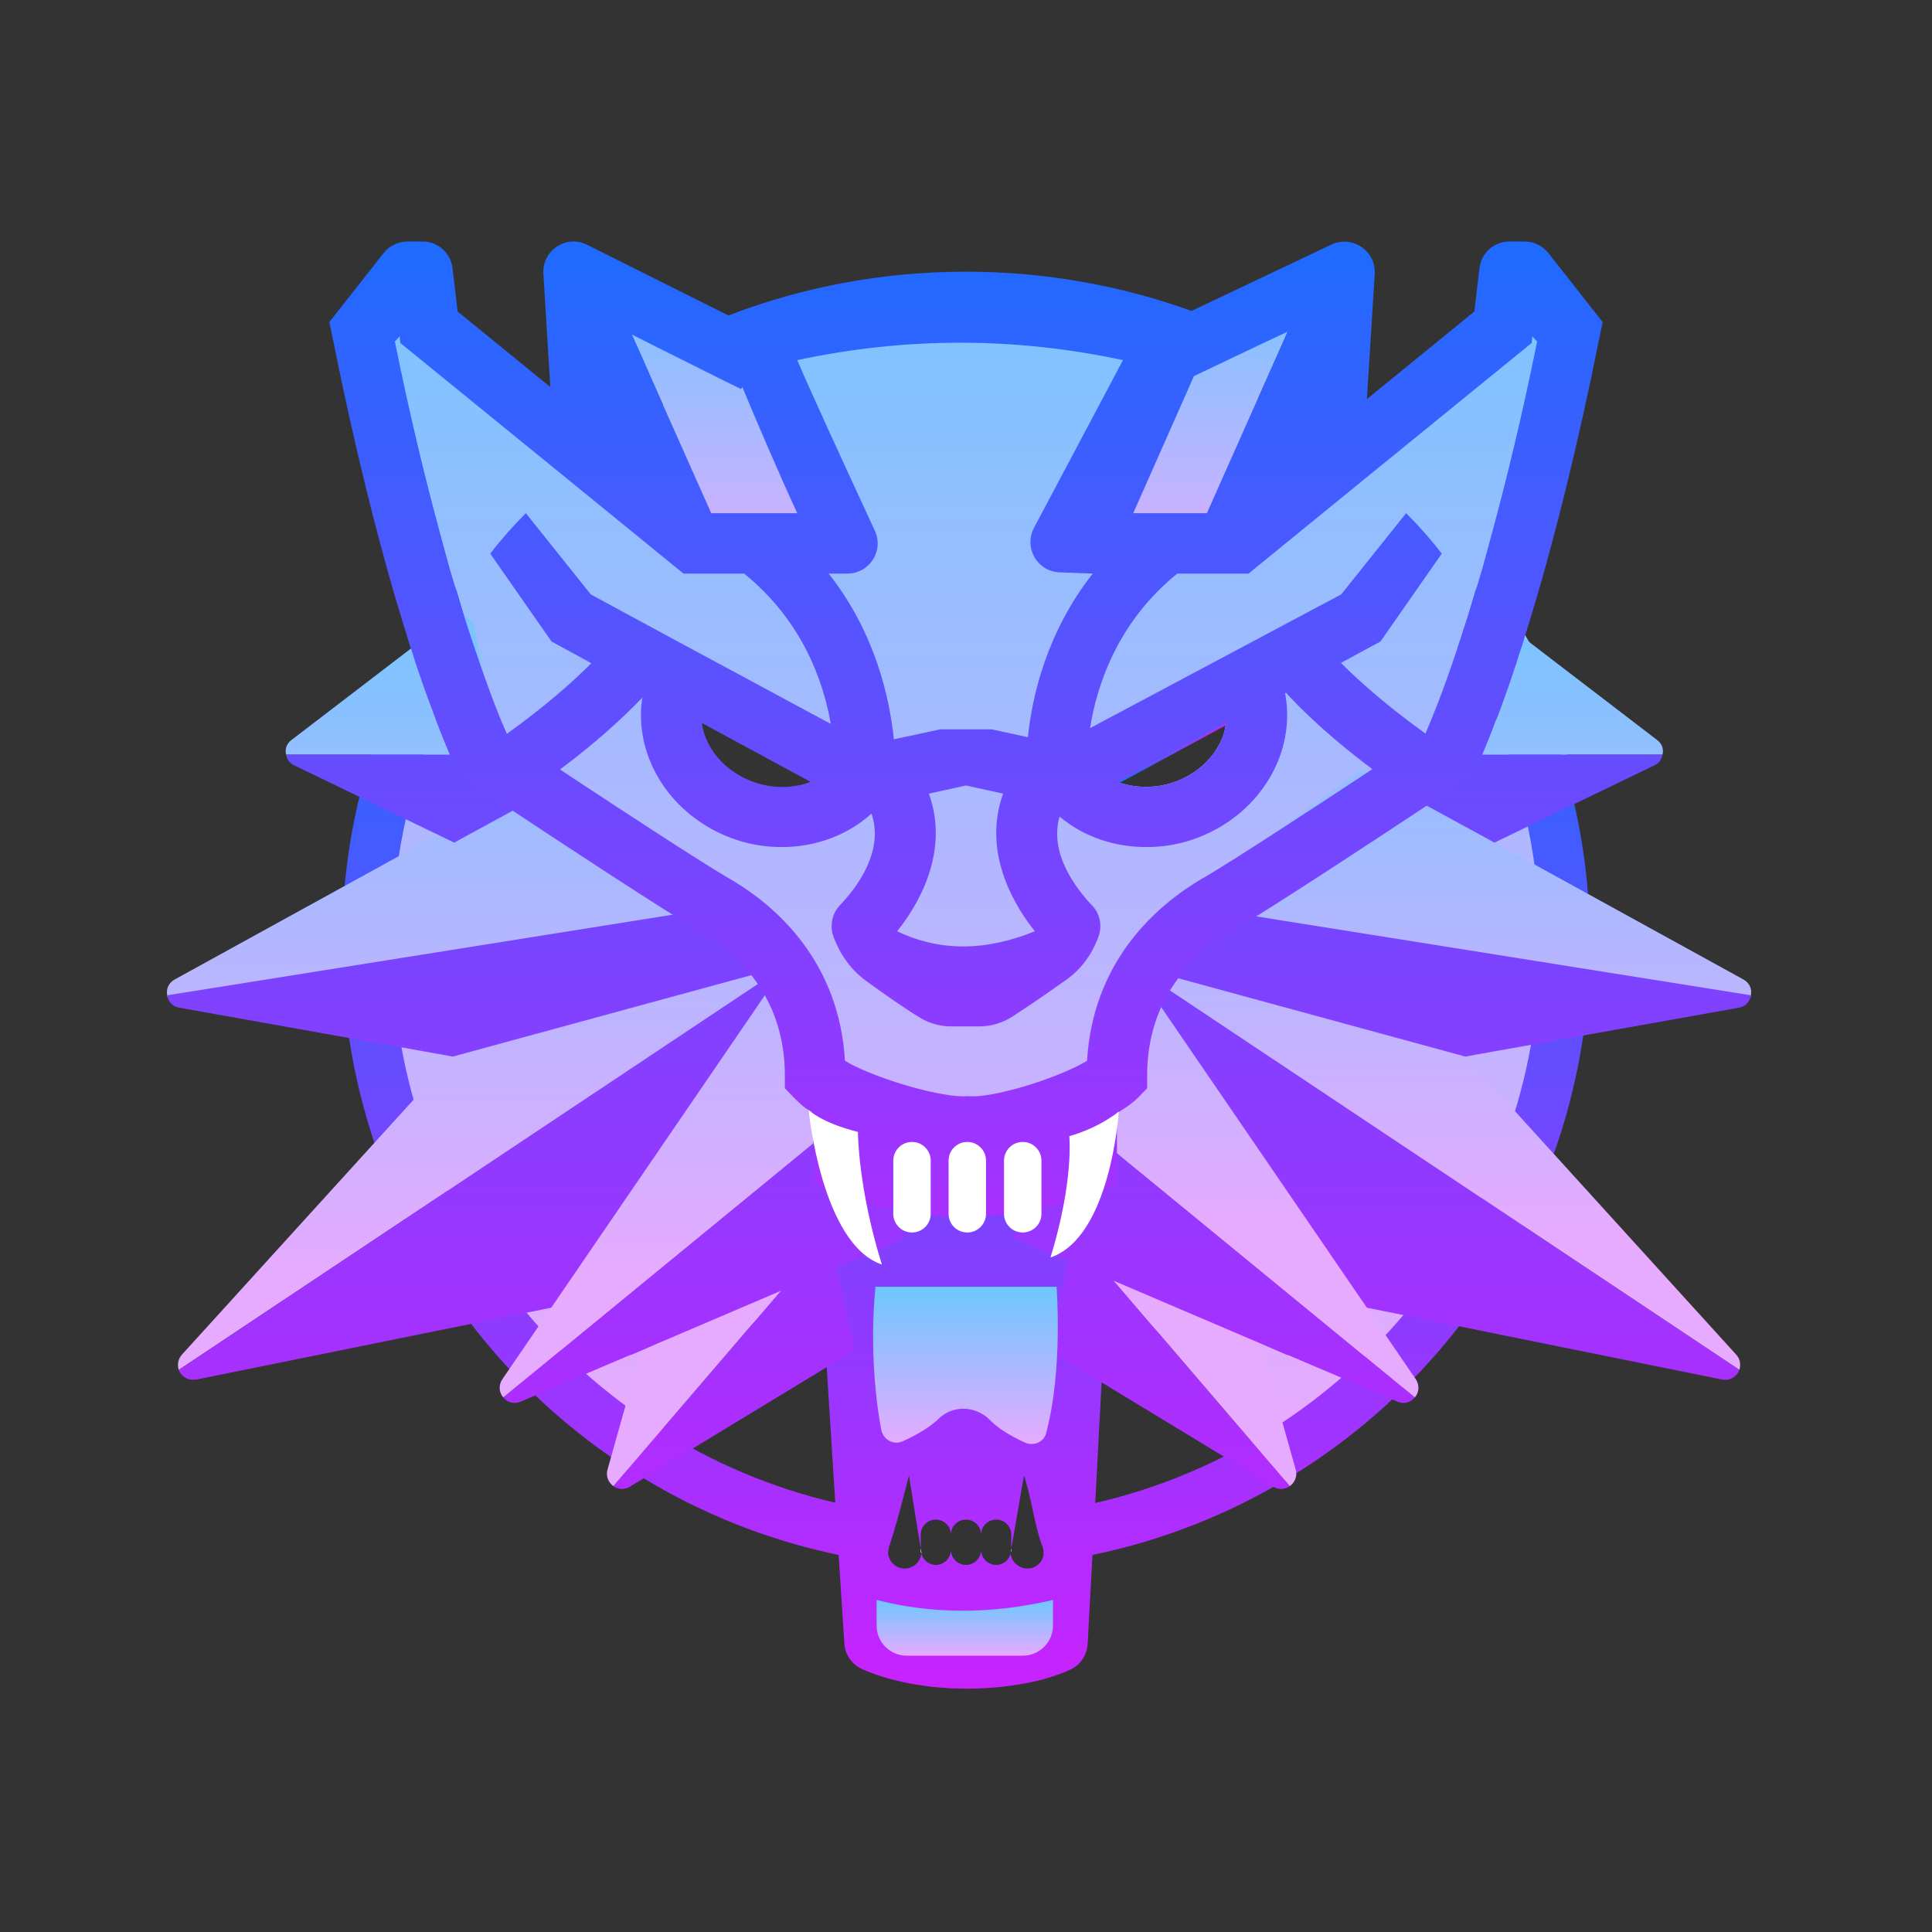 <svg xmlns="http://www.w3.org/2000/svg"  viewBox="0 0 64 64" width="64px" height="64px" baseProfile="basic"><rect x="0" y="0" width="64" height="64" fill="#333333" stroke="none"/><linearGradient id="sQWglRuEWWD3tD7RI56sQa" x1="31.932" x2="31.932" y1="4.286" y2="46.901" gradientUnits="userSpaceOnUse"><stop offset="0" stop-color="#6dc7ff"/><stop offset="1" stop-color="#e6abff"/></linearGradient><path fill="url(#sQWglRuEWWD3tD7RI56sQa)" d="M50.13,20.42c0.51-1.84,1.18-5.92,1.74-8.76c-0.91-0.92-1.44-1.83-1.44-1.83H49.2l-0.93,2.6 l-3.53,2.87c-3.47-2.86-7.91-4.56-12.74-4.56s-9.27,1.7-12.74,4.56l-5.5-4.31l0.66-1.68h-1.23c0,0-0.54,0.92-1.45,1.83 c0.57,2.84,2.51,7.81,3.02,9.65c-2.19,3.22-2.88,5.88-2.88,10.07c0,6.99,3.59,13.17,9.02,16.77l8.9-8.35l3.92,0.57l8.84,8.12 c5.73-3.54,9.56-9.89,9.56-17.11C52.12,26.67,52.32,23.64,50.13,20.42z M24.73,26.88c-1.84-0.6-2.9-2.42-2.36-4.07 c0.04-0.13,0.09-0.26,0.17-0.38l6.1,3.3C27.84,26.87,26.26,27.37,24.73,26.88z M40.6,24.03c-0.03,0.2-0.09,0.4-0.19,0.59 c-0.31,0.61-0.88,1.08-1.58,1.31c-0.59,0.19-1.21,0.17-1.73,0c-0.03-0.01-0.05-0.02-0.08-0.03l3.6-1.95 C40.62,23.98,40.61,24,40.6,24.03z"/><linearGradient id="sQWglRuEWWD3tD7RI56sQb" x1="32" x2="32" y1="19.42" y2="55.94" gradientUnits="userSpaceOnUse"><stop offset="0" stop-color="#1a6dff"/><stop offset="1" stop-color="#c822ff"/></linearGradient><path fill="url(#sQWglRuEWWD3tD7RI56sQb)" d="M30.5,51.3v0.04 c0,0.04,0.01,0.08,0.02,0.12v-0.04L30.5,51.3z M30.5,51.3v0.04c0,0.04,0.01,0.08,0.02,0.12v-0.04L30.5,51.3z M30.5,51.3v0.04 c0,0.04,0.01,0.08,0.02,0.12v-0.04L30.5,51.3z M30.5,51.3v0.04c0,0.04,0.01,0.08,0.02,0.12v-0.04L30.5,51.3z M50.31,21.71 c-0.05-0.11-0.11-0.22-0.17-0.33c-0.12-0.23-0.24-0.44-0.37-0.66c-0.25-0.44-0.53-0.88-0.84-1.3c-0.04,0.11-0.08,0.23-0.11,0.34 c-0.12,0.42-0.24,0.81-0.36,1.16c-0.06,0.19-0.12,0.38-0.18,0.55c0.29,0.47,0.55,0.96,0.8,1.46c0.11,0.22,0.22,0.45,0.32,0.67 c0.05,0.11,0.09,0.21,0.13,0.32c0.96,2.26,1.48,4.74,1.48,7.35c0,9.01-6.3,16.58-14.73,18.52l0.73-13.73l-1-0.06l-1,0.01 c-2.07,0.93-4.14,0.93-6.21,0l-1-0.01l-1,0.06l0.87,13.72c-8.41-1.96-14.68-9.52-14.68-18.51c0-2.6,0.52-5.08,1.48-7.34 c0.04-0.11,0.09-0.22,0.14-0.33c0.09-0.22,0.2-0.45,0.31-0.67c0.25-0.5,0.51-0.99,0.8-1.47c-0.06-0.17-0.12-0.35-0.18-0.54 c-0.12-0.36-0.24-0.74-0.36-1.16c-0.03-0.11-0.07-0.23-0.11-0.34c-0.31,0.42-0.59,0.86-0.84,1.3c-0.13,0.22-0.25,0.43-0.37,0.66 c-0.06,0.11-0.12,0.22-0.17,0.33c-1.52,2.85-2.36,6.1-2.36,9.56c0,9.96,7.06,18.29,16.45,20.24l0.19,2.92 c0.02,0.39,0.26,0.72,0.61,0.87c1.11,0.49,2.45,0.64,3.43,0.64s2.38-0.14,3.44-0.63c0.34-0.15,0.56-0.49,0.58-0.86l0.16-2.94 c9.41-1.94,16.48-10.27,16.48-20.24C52.67,27.81,51.83,24.56,50.31,21.71z M34.15,51.95c-0.04,0-0.09,0.01-0.12,0.01h-0.04 c-0.27-0.03-0.49-0.24-0.51-0.5c-0.05,0.21-0.24,0.38-0.48,0.38c-0.28,0-0.5-0.23-0.5-0.5c0,0.27-0.22,0.5-0.5,0.5 s-0.5-0.23-0.5-0.5c0,0.27-0.22,0.5-0.5,0.5c-0.24,0-0.43-0.17-0.48-0.38c-0.02,0.27-0.26,0.5-0.55,0.5s-0.53-0.23-0.55-0.51v-0.03 c0-0.03,0.02-0.14,0.03-0.17c0.2-0.61,0.34-1.12,0.66-2.37l0.39,2.42v-0.46c0-0.28,0.22-0.5,0.5-0.5s0.5,0.22,0.5,0.5 c0-0.28,0.22-0.5,0.5-0.5s0.5,0.22,0.5,0.5c0-0.28,0.22-0.5,0.5-0.5s0.5,0.22,0.5,0.5v0.46l0.42-2.42c0.24,0.7,0.35,1.63,0.58,2.26 c0.07,0.19,0.07,0.18,0.07,0.37C34.53,51.73,34.36,51.9,34.15,51.95z M33.5,51.34V51.3l-0.02,0.12 C33.49,51.39,33.5,51.37,33.5,51.34z M30.5,51.3v0.04c0,0.04,0.01,0.08,0.02,0.12v-0.04L30.5,51.3z M30.5,51.3v0.04 c0,0.04,0.01,0.08,0.02,0.12v-0.04L30.5,51.3z M30.5,51.3v0.04c0,0.04,0.01,0.08,0.02,0.12v-0.04L30.5,51.3z"/><linearGradient id="sQWglRuEWWD3tD7RI56sQc" x1="38.734" x2="38.734" y1="-.405" y2="56.573" gradientUnits="userSpaceOnUse"><stop offset="0" stop-color="#1a6dff"/><stop offset="1" stop-color="#c822ff"/></linearGradient><path fill="url(#sQWglRuEWWD3tD7RI56sQc)" d="M42.729,49.23 c-0.14,0.1-0.33,0.13-0.51,0.04l-7.479-4.54l0.08-0.37v-0.01l0.47-2.17c0-0.01,0.01-0.02,0-0.03l0.08-0.37L35.54,41l1.36,1.43 L42.729,49.23z"/><linearGradient id="sQWglRuEWWD3tD7RI56sQd" x1="39.241" x2="39.241" y1="17.198" y2="41.225" gradientUnits="userSpaceOnUse"><stop offset="0" stop-color="#6dc7ff"/><stop offset="1" stop-color="#e6abff"/></linearGradient><path fill="url(#sQWglRuEWWD3tD7RI56sQd)" d="M42.729,49.23l-5.829-6.8L35.54,41l6,2.97 l0.16,0.51l0.33,1.03l0.889,3.16C42.989,48.9,42.889,49.11,42.729,49.23z"/><linearGradient id="sQWglRuEWWD3tD7RI56sQe" x1="9.599" x2="9.599" y1="-.405" y2="56.573" gradientTransform="matrix(-1 0 0 1 33.91 0)" gradientUnits="userSpaceOnUse"><stop offset="0" stop-color="#1a6dff"/><stop offset="1" stop-color="#c822ff"/></linearGradient><path fill="url(#sQWglRuEWWD3tD7RI56sQe)" d="M20.318,49.23 c0.14,0.1,0.33,0.13,0.51,0.04l7.479-4.54l-0.08-0.37v-0.01l-0.47-2.17c0-0.01-0.01-0.02,0-0.03l-0.08-0.37L27.506,41l-1.36,1.43 L20.318,49.23z"/><linearGradient id="sQWglRuEWWD3tD7RI56sQf" x1="10.105" x2="10.105" y1="17.198" y2="41.225" gradientTransform="matrix(-1 0 0 1 33.91 0)" gradientUnits="userSpaceOnUse"><stop offset="0" stop-color="#6dc7ff"/><stop offset="1" stop-color="#e6abff"/></linearGradient><path fill="url(#sQWglRuEWWD3tD7RI56sQf)" d="M20.318,49.23l5.829-6.8l1.36-1.43 l-6,2.97l-0.16,0.51l-0.33,1.03l-0.889,3.16C20.058,48.9,20.158,49.11,20.318,49.23z"/><linearGradient id="sQWglRuEWWD3tD7RI56sQg" x1="15.948" x2="15.948" y1="16.275" y2="42.357" gradientUnits="userSpaceOnUse"><stop offset="0" stop-color="#6dc7ff"/><stop offset="1" stop-color="#e6abff"/></linearGradient><path fill="url(#sQWglRuEWWD3tD7RI56sQg)" d="M26,32L5.92,45.38 c-0.05-0.17-0.03-0.36,0.11-0.51l8.36-9.2L15,35L26,32z"/><linearGradient id="sQWglRuEWWD3tD7RI56sQh" x1="23.335" x2="23.335" y1="3.458" y2="54.776" gradientUnits="userSpaceOnUse"><stop offset="0" stop-color="#1a6dff"/><stop offset="1" stop-color="#c822ff"/></linearGradient><path fill="url(#sQWglRuEWWD3tD7RI56sQh)" d="M30,41l-0.48,0.21h-0.01l-0.96,0.41 l-0.38,0.16l-1.53,0.65l-4.8,2.05l-0.9,0.39c-0.04,0.01-0.07,0.02-0.1,0.03l-3.59,1.53c-0.23,0.1-0.45,0.02-0.58-0.14L28,37 l0.04,0.08l1.72,3.44L30,41z"/><linearGradient id="sQWglRuEWWD3tD7RI56sQi" x1="15.96" x2="15.96" y1="1.867" y2="55.459" gradientUnits="userSpaceOnUse"><stop offset="0" stop-color="#1a6dff"/><stop offset="1" stop-color="#c822ff"/></linearGradient><path fill="url(#sQWglRuEWWD3tD7RI56sQi)" d="M26,32v4.9L19.83,43l-1.57,0.32l-1.2,0.24 L6.5,45.7c-0.01,0-0.02,0.01-0.03,0C6.21,45.74,6,45.58,5.92,45.38L26,32z"/><linearGradient id="sQWglRuEWWD3tD7RI56sQj" x1="22.276" x2="22.276" y1="16.435" y2="42.252" gradientUnits="userSpaceOnUse"><stop offset="0" stop-color="#6dc7ff"/><stop offset="1" stop-color="#e6abff"/></linearGradient><path fill="url(#sQWglRuEWWD3tD7RI56sQj)" d="M28,37l-11.33,9.29 c-0.13-0.15-0.17-0.39-0.03-0.6l0.93-1.36l0.69-1.01L26,32h1.42l0.05,0.44l0.52,4.47L28,37z"/><linearGradient id="sQWglRuEWWD3tD7RI56sQk" x1="47.592" x2="47.592" y1="18.498" y2="40.811" gradientUnits="userSpaceOnUse"><stop offset="0" stop-color="#6dc7ff"/><stop offset="1" stop-color="#e6abff"/></linearGradient><path fill="url(#sQWglRuEWWD3tD7RI56sQk)" d="M57.62,45.38L37.54,32l11,3l0.61,0.67 l8.36,9.2C57.65,45.02,57.67,45.21,57.62,45.38z"/><linearGradient id="sQWglRuEWWD3tD7RI56sQl" x1="40.205" x2="40.205" y1="3.458" y2="54.776" gradientUnits="userSpaceOnUse"><stop offset="0" stop-color="#1a6dff"/><stop offset="1" stop-color="#c822ff"/></linearGradient><path fill="url(#sQWglRuEWWD3tD7RI56sQl)" d="M46.87,46.29 c-0.13,0.16-0.35,0.24-0.58,0.14L42.7,44.9c-0.03-0.01-0.06-0.02-0.1-0.03l-0.9-0.39l-4.8-2.05l-1.53-0.65l-0.38-0.16l-0.96-0.41 h-0.01c-0.01-0.01-0.02-0.01-0.03-0.02L33.54,41l0.24-0.48l1.75-3.5c0.01,0,0.01-0.01,0.01-0.02L46.87,46.29z"/><linearGradient id="sQWglRuEWWD3tD7RI56sQm" x1="47.58" x2="47.58" y1="1.86" y2="55.464" gradientUnits="userSpaceOnUse"><stop offset="0" stop-color="#1a6dff"/><stop offset="1" stop-color="#c822ff"/></linearGradient><path fill="url(#sQWglRuEWWD3tD7RI56sQm)" d="M57.62,45.38 c-0.08,0.21-0.3,0.37-0.56,0.32h-0.01l-10.57-2.14l-1.2-0.24L43.71,43l-6.17-6.1v-4.89c0-0.01,0-0.01,0-0.01L57.62,45.38z"/><linearGradient id="sQWglRuEWWD3tD7RI56sQn" x1="41.264" x2="41.264" y1="18.655" y2="40.725" gradientUnits="userSpaceOnUse"><stop offset="0" stop-color="#6dc7ff"/><stop offset="1" stop-color="#e6abff"/></linearGradient><path fill="url(#sQWglRuEWWD3tD7RI56sQn)" d="M46.87,46.29L35.54,37 c0-0.01,0-0.02,0.01-0.02l1.46-3.83c0.01-0.01,0.01-0.02,0.02-0.03l0.49-1.08c0.01-0.01,0.02-0.02,0.02-0.03l7.74,11.31l0.69,1.01 l0.93,1.36C47.04,45.9,47,46.14,46.87,46.29z"/><linearGradient id="sQWglRuEWWD3tD7RI56sQo" x1="15.765" x2="15.765" y1="15.669" y2="42.61" gradientUnits="userSpaceOnUse"><stop offset="0" stop-color="#6dc7ff"/><stop offset="1" stop-color="#e6abff"/></linearGradient><path fill="url(#sQWglRuEWWD3tD7RI56sQo)" d="M26,31l-0.63,0.06L5.55,33.03 c-0.01-0.02-0.02-0.04-0.01-0.06c-0.04-0.19,0.03-0.4,0.24-0.52l8.25-4.54l3.89-2.14l0.52-0.29l1.19,0.87h0.01l0.17,0.13l4.73,3.46 h0.01l0.11,0.08l0.01,0.01L26,31z"/><linearGradient id="sQWglRuEWWD3tD7RI56sQp" x1="15.768" x2="15.768" y1="1.221" y2="55.962" gradientUnits="userSpaceOnUse"><stop offset="0" stop-color="#1a6dff"/><stop offset="1" stop-color="#c822ff"/></linearGradient><path fill="url(#sQWglRuEWWD3tD7RI56sQp)" d="M26,32l-11,3l-0.89-0.16l-8.18-1.46H5.92 c-0.01,0-0.01,0-0.02-0.01c-0.19-0.04-0.31-0.19-0.35-0.34c-0.01-0.02-0.02-0.04-0.01-0.06l19-3.03h0.01l0.05-0.01l0.06,0.09 l0.01,0.01l0.7,1.03L26,32z"/><linearGradient id="sQWglRuEWWD3tD7RI56sQq" x1="47.775" x2="47.775" y1="17.965" y2="41.013" gradientUnits="userSpaceOnUse"><stop offset="0" stop-color="#6dc7ff"/><stop offset="1" stop-color="#e6abff"/></linearGradient><path fill="url(#sQWglRuEWWD3tD7RI56sQq)" d="M58,32.97c0.01,0.02,0,0.04-0.01,0.06 l-19.82-1.97L37.54,31l1.34-0.97v-0.01h0.01l0.01-0.01l0.09-0.07H39l6.1-4.46l0.92,0.51l3.49,1.92l8.25,4.54 C57.97,32.57,58.04,32.78,58,32.97z"/><linearGradient id="sQWglRuEWWD3tD7RI56sQr" x1="51.544" x2="51.544" y1="18.414" y2="39.986" gradientUnits="userSpaceOnUse"><stop offset="0" stop-color="#6dc7ff"/><stop offset="1" stop-color="#e6abff"/></linearGradient><path fill="url(#sQWglRuEWWD3tD7RI56sQr)" d="M55.07,25H48l0.84-4.21v-0.01 c0-0.01,0-0.01,0.01-0.02c0.1-0.35,0.5-0.5,0.79-0.27l5.25,4.02C55.06,24.63,55.12,24.83,55.07,25z"/><linearGradient id="sQWglRuEWWD3tD7RI56sQs" x1="47.772" x2="47.772" y1="1.221" y2="55.962" gradientUnits="userSpaceOnUse"><stop offset="0" stop-color="#1a6dff"/><stop offset="1" stop-color="#c822ff"/></linearGradient><path fill="url(#sQWglRuEWWD3tD7RI56sQs)" d="M58,32.97c0.01,0.02,0,0.04-0.01,0.06 c-0.04,0.15-0.16,0.3-0.35,0.34c-0.01,0.01-0.01,0.01-0.02,0.01h-0.01l-8.18,1.46L48.54,35l-11-3c0.01-0.01,0.02-0.02,0.02-0.03 l0.61-0.91l0.69-1.01l0.02-0.02v-0.01l0.06-0.09l0.05,0.01H39L58,32.97z"/><linearGradient id="sQWglRuEWWD3tD7RI56sQt" x1="50.535" x2="50.535" y1="1.187" y2="56.006" gradientUnits="userSpaceOnUse"><stop offset="0" stop-color="#1a6dff"/><stop offset="1" stop-color="#c822ff"/></linearGradient><path fill="url(#sQWglRuEWWD3tD7RI56sQt)" d="M55.07,25c-0.02,0.15-0.11,0.28-0.26,0.35 l-5.3,2.56H49.5L46,26l0.02-0.01L47.87,25H55.07z"/><linearGradient id="sQWglRuEWWD3tD7RI56sQu" x1="-15.465" x2="-15.465" y1="18.414" y2="39.986" gradientTransform="matrix(-1 0 0 1 -2.459 0)" gradientUnits="userSpaceOnUse"><stop offset="0" stop-color="#6dc7ff"/><stop offset="1" stop-color="#e6abff"/></linearGradient><path fill="url(#sQWglRuEWWD3tD7RI56sQu)" d="M9.48,25h7.07l-0.84-4.21v-0.01 c0-0.01,0-0.01-0.01-0.02c-0.1-0.35-0.5-0.5-0.79-0.27l-5.25,4.02C9.49,24.63,9.43,24.83,9.48,25z"/><linearGradient id="sQWglRuEWWD3tD7RI56sQv" x1="-16.474" x2="-16.474" y1="1.187" y2="56.006" gradientTransform="matrix(-1 0 0 1 -2.459 0)" gradientUnits="userSpaceOnUse"><stop offset="0" stop-color="#1a6dff"/><stop offset="1" stop-color="#c822ff"/></linearGradient><path fill="url(#sQWglRuEWWD3tD7RI56sQv)" d="M9.48,25c0.02,0.15,0.11,0.28,0.26,0.35 l5.3,2.56h0.01l3.5-1.91l-0.02-0.01L16.68,25H9.48z"/><linearGradient id="sQWglRuEWWD3tD7RI56sQw" x1="31.982" x2="31.982" y1="42.626" y2="47.834" gradientUnits="userSpaceOnUse"><stop offset="0" stop-color="#6dc7ff"/><stop offset="1" stop-color="#e6abff"/></linearGradient><path fill="url(#sQWglRuEWWD3tD7RI56sQw)" d="M29,42.626h6c0,0,0.22,2.754-0.349,4.861 c-0.08,0.295-0.422,0.426-0.7,0.299c-0.543-0.249-0.904-0.488-1.156-0.744c-0.467-0.475-1.218-0.511-1.697-0.048 c-0.268,0.259-0.643,0.5-1.196,0.75c-0.308,0.139-0.646-0.056-0.711-0.388C29.038,46.565,28.798,44.727,29,42.626z"/><linearGradient id="sQWglRuEWWD3tD7RI56sQx" x1="37.02" x2="40.62" y1="24.94" y2="24.94" gradientUnits="userSpaceOnUse"><stop offset="0" stop-color="#1a6dff"/><stop offset="1" stop-color="#c822ff"/></linearGradient><path fill="url(#sQWglRuEWWD3tD7RI56sQx)" d="M40.62,23.95c0,0.03-0.01,0.05-0.02,0.08 l-3.5,1.9c-0.03-0.01-0.05-0.02-0.08-0.03L40.62,23.95z"/><linearGradient id="sQWglRuEWWD3tD7RI56sQy" x1="34.65" x2="35.22" y1="26.825" y2="26.825" gradientUnits="userSpaceOnUse"><stop offset="0" stop-color="#1a6dff"/><stop offset="1" stop-color="#c822ff"/></linearGradient><path fill="url(#sQWglRuEWWD3tD7RI56sQy)" d="M34.65,26.6 c0.14,0.17,0.29,0.32,0.45,0.45c0.02-0.1,0.06-0.21,0.12-0.32L34.65,26.6z"/><linearGradient id="sQWglRuEWWD3tD7RI56sQz" x1="24" x2="24" y1="8.251" y2="19.889" gradientUnits="userSpaceOnUse"><stop offset="0" stop-color="#6dc7ff"/><stop offset="1" stop-color="#e6abff"/></linearGradient><path fill="url(#sQWglRuEWWD3tD7RI56sQz)" d="M20,9l4,9h4C27,12,23.556,10.633,20,9z"/><linearGradient id="sQWglRuEWWD3tD7RI56sQA" x1="39.77" x2="39.77" y1="8.251" y2="19.889" gradientUnits="userSpaceOnUse"><stop offset="0" stop-color="#6dc7ff"/><stop offset="1" stop-color="#e6abff"/></linearGradient><path fill="url(#sQWglRuEWWD3tD7RI56sQA)" d="M43.541,9l-4,9H36 C37,12,39.985,10.633,43.541,9z"/><path fill="#fff" d="M30.52,51.42v0.04c-0.01-0.04-0.02-0.08-0.02-0.12V51.3L30.52,51.42z"/><path fill="#fff" d="M33.5,51.3v0.04c0,0.03-0.01,0.05-0.02,0.08L33.5,51.3z"/><linearGradient id="sQWglRuEWWD3tD7RI56sQB" x1="34.65" x2="35.22" y1="26.825" y2="26.825" gradientUnits="userSpaceOnUse"><stop offset="0" stop-color="#1a6dff"/><stop offset="1" stop-color="#c822ff"/></linearGradient><path fill="url(#sQWglRuEWWD3tD7RI56sQB)" d="M35.22,26.73 c-0.06,0.11-0.1,0.22-0.12,0.32c-0.16-0.13-0.31-0.28-0.45-0.45L35.22,26.73z"/><path fill="#fff" d="M30.52,51.42v0.04c-0.01-0.04-0.02-0.08-0.02-0.12V51.3L30.52,51.42z"/><path fill="#fff" d="M33.5,51.3v0.04c0,0.03-0.01,0.05-0.02,0.08L33.5,51.3z"/><linearGradient id="sQWglRuEWWD3tD7RI56sQC" x1="31.959" x2="31.959" y1="53" y2="54.847" gradientUnits="userSpaceOnUse"><stop offset="0" stop-color="#6dc7ff"/><stop offset="1" stop-color="#e6abff"/></linearGradient><path fill="url(#sQWglRuEWWD3tD7RI56sQC)" d="M30.038,54.847h3.843c0.552,0,1-0.448,1-1 l0-0.847c-2.057,0.48-4.003,0.472-5.843,0l0,0.847C29.038,54.399,29.486,54.847,30.038,54.847z"/><g><linearGradient id="sQWglRuEWWD3tD7RI56sQD" x1="32" x2="32" y1="6.969" y2="47.797" gradientUnits="userSpaceOnUse"><stop offset="0" stop-color="#1a6dff"/><stop offset="1" stop-color="#c822ff"/></linearGradient><path fill="url(#sQWglRuEWWD3tD7RI56sQD)" d="M51.29,8.38C51.1,8.14,50.81,8,50.5,8H50 c-0.51,0-0.93,0.38-0.99,0.88l-0.17,1.44l-3.56,2.9l0.26-4.15c0.04-0.76-0.74-1.29-1.43-0.97l-4.64,2.2C37.14,9.46,34.62,9,32,9 c-2.77,0-5.43,0.51-7.87,1.45l-4.68-2.34C18.76,7.76,17.96,8.29,18,9.06l0.23,3.76l-3.07-2.5l-0.17-1.44C14.93,8.38,14.51,8,14,8 h-0.5c-0.31,0-0.6,0.14-0.79,0.38l-1.8,2.29l0.11,0.53c0.72,3.59,1.44,6.42,2.07,8.58c0.14,0.47,0.27,0.9,0.4,1.31 c0.06,0.22,0.13,0.42,0.2,0.62c0.04,0.14,0.08,0.28,0.13,0.41c0.16,0.47,0.3,0.88,0.44,1.24c0.08,0.21,0.15,0.4,0.21,0.57 c0.35,0.92,0.58,1.4,0.62,1.5c0.01,0.01,0.02,0.02,0.02,0.02l0.11,0.23l0.23,0.15c0.07,0.05,0.59,0.4,1.33,0.89 c1.87,1.24,5.17,3.41,6.32,4.08c1.34,0.76,2.9,2.22,2.9,4.84v0.41l0.29,0.3c0.17,0.17,0.31,0.32,0.6,0.49L27,39.21 c3.21,1.47,6.54,1.47,10,0v-2.34c0.29-0.17,0.53-0.34,0.71-0.52l0.29-0.3v-0.41c0-2.62,1.56-4.08,2.9-4.85 c1.15-0.67,4.46-2.84,6.33-4.08c0.74-0.49,1.25-0.83,1.32-0.88l0.23-0.15l0.11-0.23c0-0.01,0.01-0.02,0.02-0.03 c0.06-0.13,0.29-0.61,0.62-1.5c0.08-0.17,0.15-0.36,0.22-0.56c0.13-0.36,0.28-0.77,0.43-1.24c0.05-0.13,0.09-0.27,0.13-0.41 c0.07-0.2,0.14-0.4,0.2-0.62c0.13-0.41,0.26-0.84,0.4-1.31c0.63-2.16,1.35-4.99,2.07-8.58l0.11-0.53L51.29,8.38z M39.55,12.46 l0.27-0.13l2.06-0.98l0.77-0.36l-0.27,0.62l-0.72,1.61L39.98,17h-2.44L39.55,12.46z M37.2,11.93l-2.95,5.56 c-0.34,0.66,0.11,1.44,0.85,1.47L36.2,19c-1.53,1.94-2.01,4.07-2.15,5.42l-1.2-0.26h-1.7l-1.54,0.33 c-0.14-1.35-0.6-3.51-2.16-5.49h0.62c0.73,0,1.22-0.75,0.91-1.42c-0.82-1.77-2.17-4.7-2.57-5.65C30,11.16,33.61,11.16,37.2,11.93z M30.77,26.29L32,26.02l1.23,0.27c-0.62,1.72,0.12,3.39,1.05,4.56c-1.62,0.66-3.14,0.68-4.56,0 C30.65,29.68,31.39,28.01,30.77,26.29z M21.8,11.52l1.98,0.99l0.77,0.38l0.04-0.07c0.4,0.96,1.14,2.71,1.82,4.18h-2.85l-1.59-3.57 l-0.71-1.62l-0.33-0.73L21.8,11.52z M15.72,21.46c-0.06-0.17-0.12-0.35-0.18-0.54c-0.12-0.36-0.24-0.74-0.36-1.16 c-0.03-0.11-0.07-0.23-0.11-0.34c-0.05-0.18-0.11-0.37-0.17-0.57c-0.11-0.39-0.22-0.81-0.34-1.25c-0.47-1.73-0.98-3.82-1.48-6.29 c0.06-0.06,0.11-0.11,0.16-0.17l0.02,0.22l4.04,3.29l1.39,1.13L22.64,19h2.01c1.93,1.56,2.63,3.58,2.87,4.98l-5.31-2.86 l-2.64-1.43L17.42,17c-0.43,0.43-0.82,0.87-1.18,1.34l2.03,2.91l1.32,0.72c-0.61,0.61-1.53,1.43-2.8,2.34 C16.61,23.91,16.23,22.99,15.72,21.46z M26.85,25.9c-0.55,0.21-1.19,0.23-1.81,0.03c-0.7-0.23-1.27-0.7-1.58-1.31 c-0.11-0.22-0.18-0.44-0.21-0.67L26.85,25.9z M39.9,29.06c-1.71,0.98-3.7,2.87-3.89,6.08c-0.67,0.41-2.13,0.93-3.16,1.11 c-0.32,0.06-0.59,0.08-0.79,0.06c-0.2,0.02-0.48,0-0.8-0.06c-1.08-0.18-2.6-0.7-3.27-1.11c-0.19-3.21-2.18-5.1-3.89-6.07 c-0.97-0.57-3.66-2.33-5.55-3.58c1.25-0.93,2.14-1.77,2.73-2.38c-0.13,0.8,0.01,1.65,0.4,2.42c0.54,1.07,1.54,1.91,2.74,2.3 c0.49,0.16,0.99,0.23,1.48,0.23c1.11,0,2.18-0.39,2.97-1.11c0.42,1.24-0.47,2.44-1.06,3.05c-0.26,0.28-0.33,0.7-0.19,1.06 l0.05,0.12c0.22,0.53,0.57,0.99,1.03,1.32c0.52,0.38,1.23,0.88,1.77,1.21C30.78,33.9,31.14,34,31.51,34h0.93 c0.39,0,0.76-0.11,1.09-0.32c0.53-0.34,1.22-0.82,1.73-1.18c0.49-0.33,0.86-0.8,1.08-1.35l0.04-0.1c0.14-0.35,0.07-0.77-0.19-1.04 c-0.57-0.6-1.44-1.76-1.09-2.96c0.78,0.66,1.8,1.01,2.87,1.01c0.49,0,0.99-0.07,1.48-0.23c1.2-0.39,2.2-1.23,2.74-2.3 c0.42-0.82,0.54-1.72,0.38-2.57l0.03-0.01c0.57,0.62,1.51,1.52,2.86,2.53C43.57,26.73,40.88,28.49,39.9,29.06z M37.02,25.9 l3.6-1.95c0,0.03-0.01,0.05-0.02,0.08c-0.03,0.2-0.09,0.4-0.19,0.59c-0.31,0.61-0.88,1.08-1.58,1.31c-0.59,0.19-1.21,0.17-1.73,0 C37.07,25.92,37.05,25.91,37.02,25.9z M49.44,17.6c-0.12,0.44-0.23,0.86-0.34,1.25c-0.06,0.2-0.12,0.39-0.17,0.57 c-0.04,0.11-0.08,0.23-0.11,0.34c-0.12,0.42-0.24,0.81-0.36,1.16c-0.06,0.19-0.12,0.38-0.18,0.55c-0.5,1.51-0.89,2.43-1.06,2.83 c-1.27-0.91-2.19-1.73-2.8-2.34l1.31-0.71l2.03-2.91c-0.36-0.47-0.75-0.91-1.18-1.34l-2.15,2.69l-8.32,4.43 c0.22-1.4,0.9-3.51,2.89-5.12h2.36l3.95-3.22l1.39-1.13l4.04-3.29l0.02-0.22c0.05,0.06,0.1,0.11,0.16,0.17 C50.42,13.78,49.91,15.87,49.44,17.6z"/></g><path fill="#fff" d="M28.42,37.496c-1.239-0.312-1.634-0.729-1.634-0.729s0.427,4.448,2.427,5.122 C28.42,39.352,28.42,37.496,28.42,37.496z"/><path fill="#fff" d="M35.421,37.637c0.998-0.279,1.64-0.813,1.64-0.813s-0.262,4.157-2.262,4.831 C35.579,39.117,35.421,37.637,35.421,37.637z"/><path fill="#fff" d="M32.043,40.828L32.043,40.828c0.342,0,0.62-0.278,0.62-0.62v-1.76c0-0.342-0.278-0.62-0.62-0.62l0,0 c-0.342,0-0.62,0.278-0.62,0.62v1.76C31.423,40.551,31.7,40.828,32.043,40.828z"/><path fill="#fff" d="M33.879,40.828L33.879,40.828c0.342,0,0.62-0.278,0.62-0.62v-1.76c0-0.342-0.278-0.62-0.62-0.62l0,0 c-0.342,0-0.62,0.278-0.62,0.62v1.76C33.259,40.551,33.536,40.828,33.879,40.828z"/><path fill="#fff" d="M30.211,40.828L30.211,40.828c0.342,0,0.62-0.278,0.62-0.62v-1.76c0-0.342-0.278-0.62-0.62-0.62l0,0 c-0.342,0-0.62,0.278-0.62,0.62v1.76C29.591,40.551,29.869,40.828,30.211,40.828z"/></svg>
